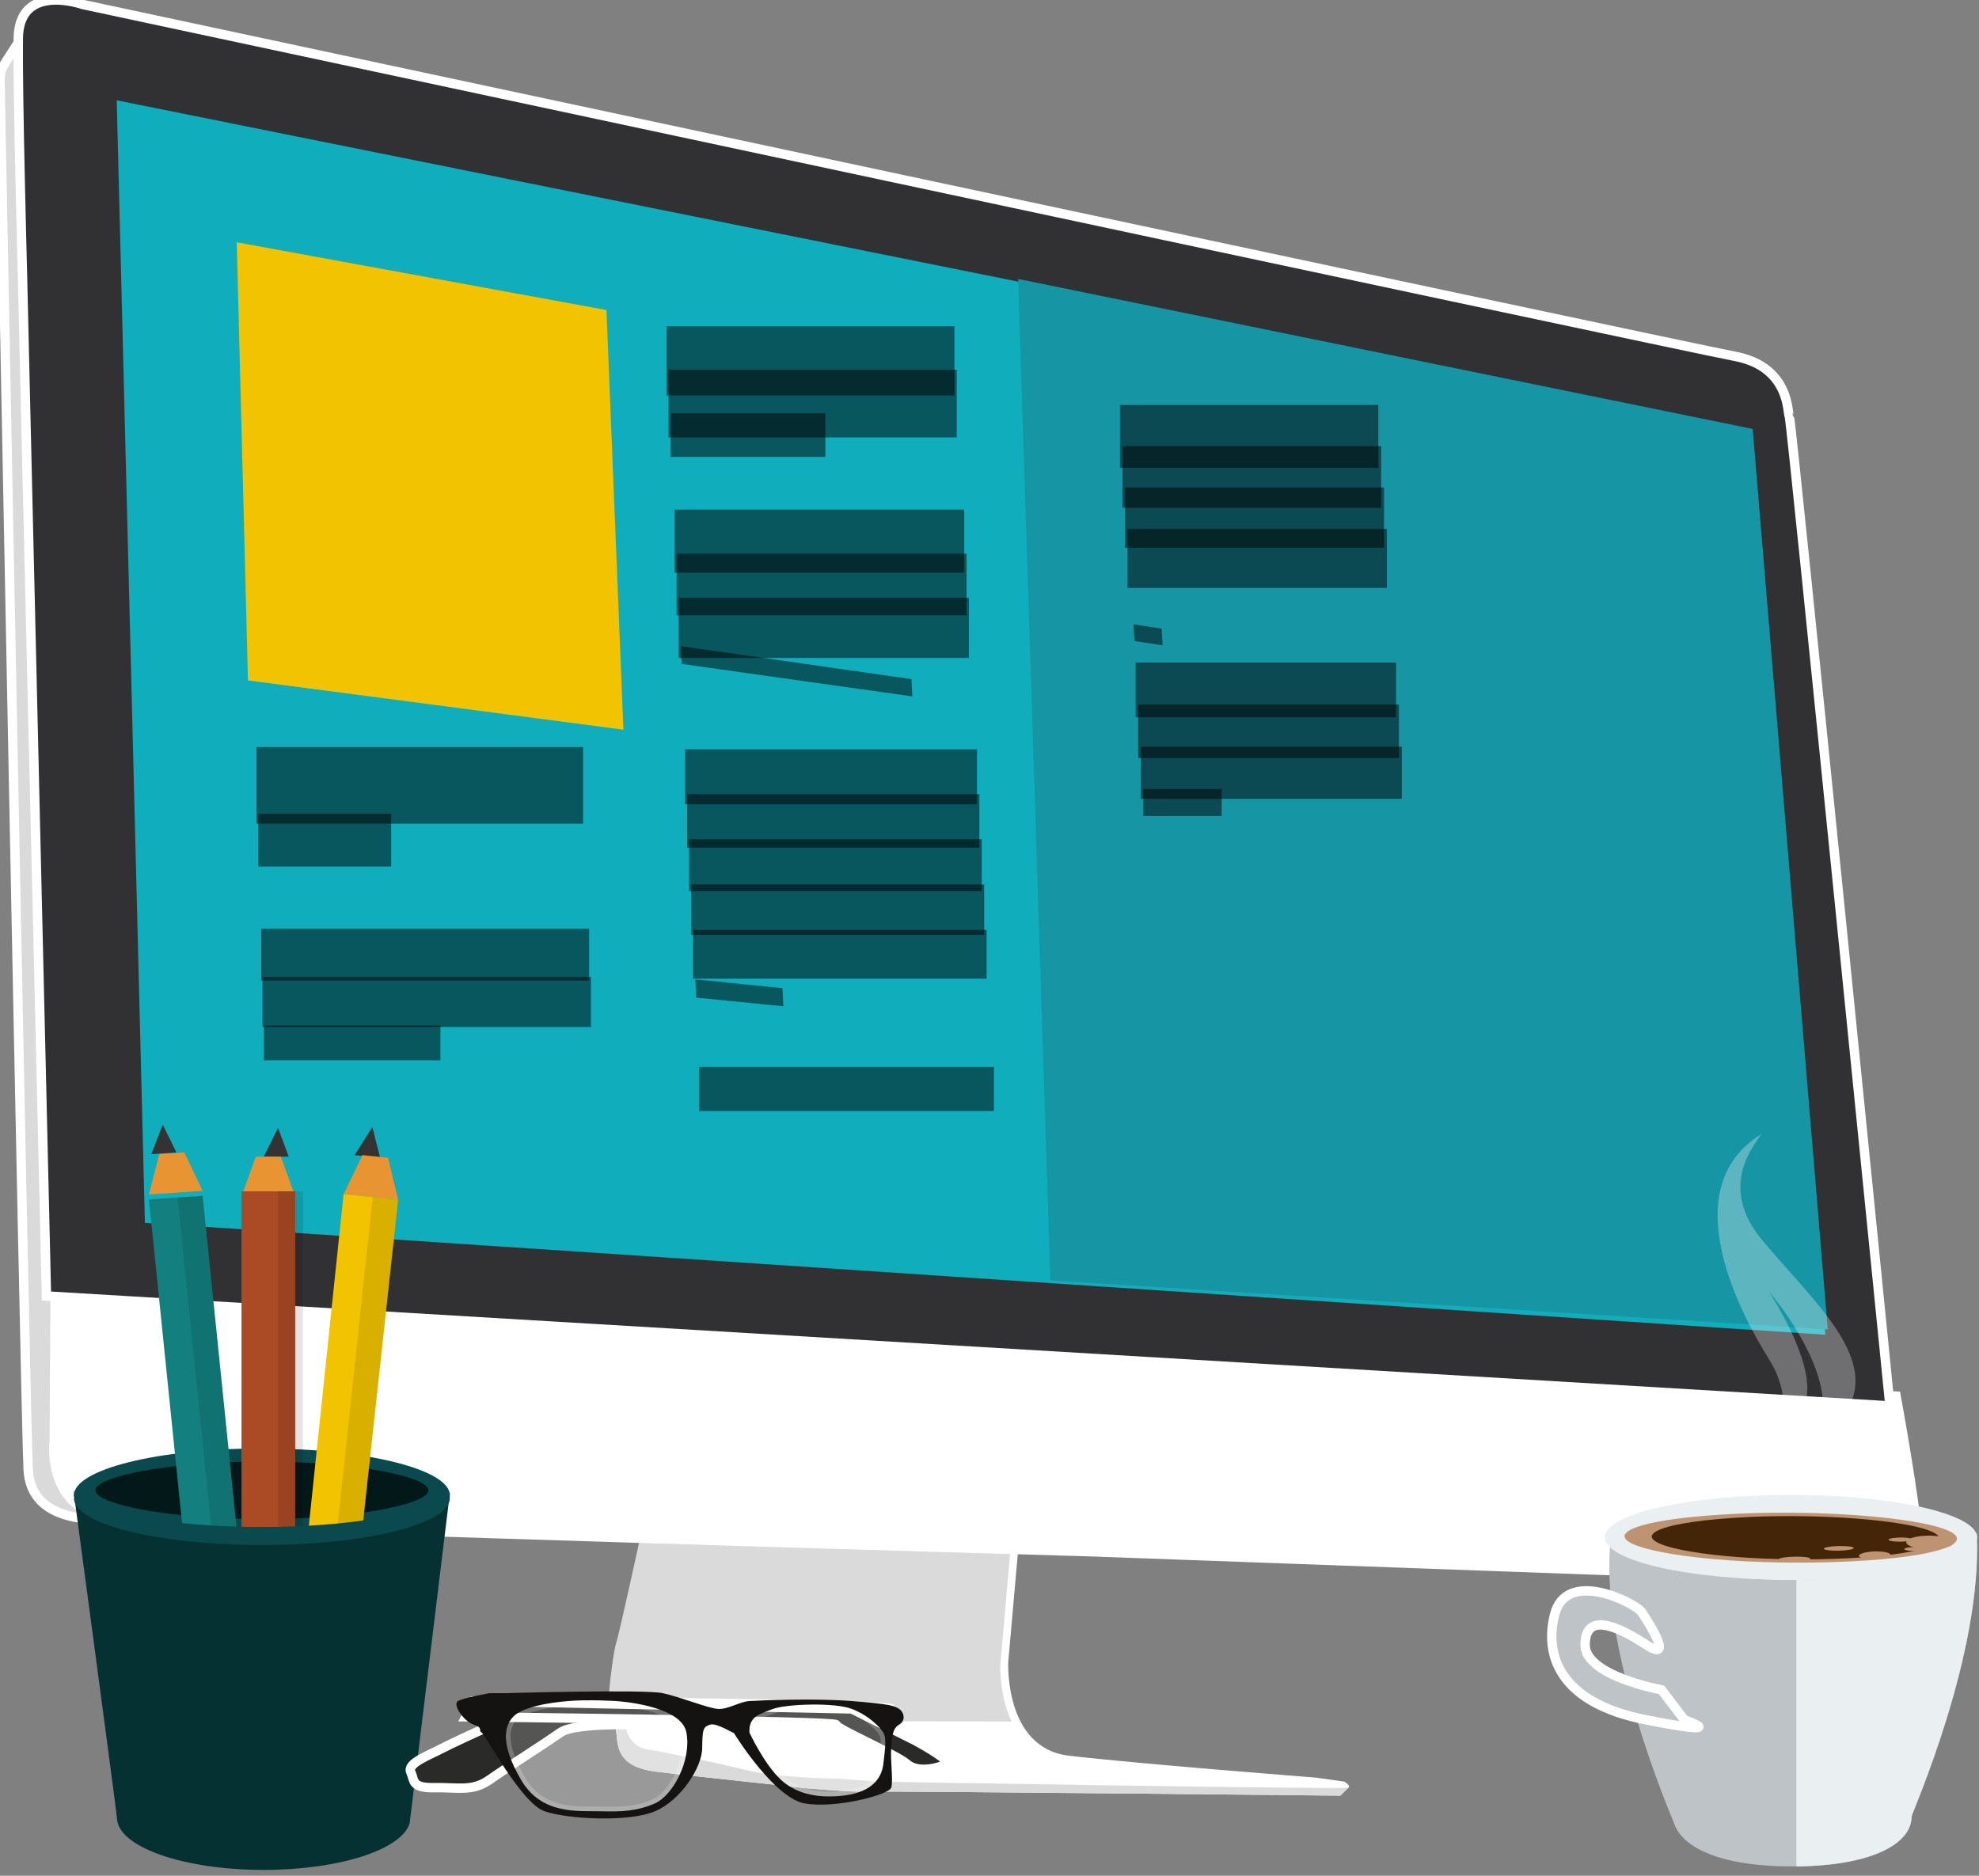 <?xml version="1.0" standalone="no"?><!-- Generator: Adobe Fireworks CS6, Export SVG Extension by Aaron Beall (http://fireworks.abeall.com) . Version: 0.6.1  --><!DOCTYPE svg PUBLIC "-//W3C//DTD SVG 1.1//EN" "http://www.w3.org/Graphics/SVG/1.1/DTD/svg11.dtd"><svg id="Untitled-Page%201" viewBox="0 0 211 200" style="background-color:#ffffff00" version="1.1"	xmlns="http://www.w3.org/2000/svg" xmlns:xlink="http://www.w3.org/1999/xlink" xml:space="preserve"	x="0px" y="0px" width="211px" height="200px"><rect x="0" y="0" width="211" height="200" fill="#808080" stroke="none"/>	<g id="Layer%201">		<g>			<g>				<path d="M 108.575 165.027 L 70.598 163.756 L 70.381 163.749 L 69.093 163.749 C 69.093 163.749 66.948 173.625 66.518 175.046 C 66.089 176.467 65.374 183.075 65.66 184.426 C 65.946 185.775 65.374 188.333 69.952 188.902 C 74.529 189.47 85.043 190.536 85.401 190.607 C 85.759 190.679 90.837 191.105 92.911 191.034 C 94.985 190.962 142.907 191.46 142.907 191.46 L 143.766 190.607 C 144.052 190.394 143.337 189.968 143.337 189.968 L 140.333 189.542 C 140.333 189.542 120.849 188.023 113.94 187.197 C 107.03 186.37 107.502 177.178 107.502 177.178 L 108.575 165.027 ZM 70.595 163.749 L 70.381 163.749 L 70.598 163.756 L 70.595 163.749 Z" fill="#ffffff"/>				<path d="M 67.806 174.833 C 68.163 172.701 70.381 163.749 70.381 163.749 L 69.093 163.749 C 69.093 163.749 66.948 173.625 66.518 175.046 C 66.089 176.467 65.374 183.075 65.66 184.426 C 65.946 185.775 65.374 188.333 69.952 188.902 C 74.529 189.47 85.043 190.536 85.401 190.607 C 85.759 190.679 90.837 191.105 92.911 191.034 C 94.985 190.962 142.907 191.46 142.907 191.46 L 143.766 190.607 C 143.48 190.82 93.555 189.968 93.555 189.968 L 89.485 189.651 C 89.485 189.651 83.112 189.612 79.393 188.689 C 75.674 187.765 69.308 186.557 69.308 186.557 C 69.308 186.557 67.234 186.557 66.733 184.212 C 66.232 181.867 67.448 176.965 67.806 174.833 ZM 70.595 163.749 L 70.381 163.749 L 70.598 163.756 L 70.595 163.749 Z" fill="#dadada"/>				<path d="M 69.541 163.962 L 68.254 163.962 C 68.254 163.962 66.108 173.838 65.679 175.26 C 65.327 176.424 64.783 181.072 64.756 183.456 L 107.864 183.557 C 106.492 180.725 106.663 177.391 106.663 177.391 L 107.735 165.241 L 69.758 163.969 L 69.541 163.962 ZM 69.755 163.962 L 69.541 163.962 L 69.758 163.969 L 69.755 163.962 Z" fill="#dadada"/>				<path d="M 13.947 162.256 L 11.577 162.091 C 8.839 162.023 3.295 161.88 3.004 156.714 C 2.713 151.548 0 8.565 0 8.565 C 0 8.565 0.005 7.777 0.215 7.285 C 0.424 6.794 3.333 2.47 3.333 2.47 L 10.873 1.79 L 14.377 137.103 L 31.328 162.895 L 13.947 162.256 Z" stroke="#ffffff00" stroke-width="1" fill="#dadada"/>				<path d="M 5.882 138.608 L 5.78 153.73 C 5.78 153.73 4.779 161.404 12.646 162.043 C 20.514 162.683 116.3 165.454 116.3 165.454 L 198.482 168.438 C 198.482 168.438 204.777 168.793 204.491 164.388 C 204.204 159.982 202.161 148.863 202.161 148.863 L 107.502 144.777 L 5.882 138.608 Z" stroke="#ffffff00" stroke-width="1" fill="#ffffff"/>				<path d="M 8.816 0.477 C 8.816 0.477 2.021 -1.938 1.95 4.101 C 1.878 10.141 2.379 28.615 2.379 28.615 L 4.954 138.182 L 201.505 149.906 C 201.505 149.906 190.991 44.602 190.776 44.389 C 190.562 44.176 190.937 39.113 184.983 37.994 C 179.028 36.875 8.816 0.477 8.816 0.477 Z" stroke="#ffffff00" stroke-width="1" fill="#313133"/>				<path d="M 12.445 10.696 L 185.179 45.442 L 194.62 142.32 L 15.45 130.383 L 12.445 10.696 Z" fill="#10adbc"/>			</g>			<path d="M 203.972 103.015 L 204.5 103.015 L 204.5 103.015 L 203.972 103.015 Z" fill="#6ea1a4"/>			<path d="M 108.552 29.744 L 186.87 45.738 L 194.876 141.745 L 111.994 136.519 L 108.552 29.744 Z" fill="#1695a4"/>			<g>				<path d="M 28.115 123.329 L 30.787 123.329 L 29.642 120.256 L 28.115 123.329 Z" fill="#333333"/>				<path d="M 37.807 123.164 L 40.529 123.448 L 39.701 120.175 L 37.807 123.164 Z" fill="#333333"/>				<path d="M 16.137 123.06 L 18.808 122.88 L 17.351 119.907 L 16.137 123.06 Z" fill="#333333"/>				<path d="M 25.748 127.554 L 27.275 123.329 L 29.947 123.329 L 31.474 127.554 L 25.748 127.554 Z" fill="#e99432"/>				<path d="M 36.633 127.322 L 38.647 123.164 L 41.369 123.448 L 42.451 127.911 L 36.633 127.322 Z" fill="#e99432"/>				<path d="M 15.879 127.356 L 16.976 123.06 L 19.648 122.88 L 21.604 126.973 L 15.879 127.356 Z" fill="#e99432"/>				<g>					<path id="Ellipse" d="M 7.886 159.434 C 7.886 156.676 16.857 154.44 27.924 154.44 C 38.991 154.44 47.962 156.676 47.962 159.434 C 47.962 162.192 38.991 164.427 27.924 164.427 C 16.857 164.427 7.886 162.192 7.886 159.434 Z" fill="#0a494d"/>					<path id="Ellipse2" d="M 10.176 158.906 C 10.176 157.421 18.122 155.833 27.924 155.833 C 37.726 155.833 45.672 157.421 45.672 158.906 C 45.672 160.391 37.726 161.978 27.924 161.978 C 18.122 161.978 10.176 160.391 10.176 158.906 Z" fill="#021819"/>					<path d="M 25.748 127.025 L 25.748 172.35 L 31.474 172.35 L 31.474 127.025 L 25.748 127.025 Z" fill="#ab4b25"/>					<path d="M 36.633 127.322 L 31.937 172.123 L 37.597 172.493 L 42.451 127.911 L 36.633 127.322 Z" fill="#f2c300"/>					<path d="M 15.879 127.885 L 20.481 172.878 L 26.206 172.493 L 21.604 127.501 L 15.879 127.885 Z" fill="#137f7f"/>					<path opacity="0.102" d="M 29.642 127.025 L 29.642 172.35 L 32.313 172.35 L 32.313 127.025 L 29.642 127.025 Z" fill="#000000"/>					<path opacity="0.102" d="M 39.743 127.637 L 34.962 172.321 L 37.597 172.493 L 42.451 127.911 L 39.743 127.637 Z" fill="#000000"/>					<path opacity="0.102" d="M 18.932 127.68 L 23.535 172.673 L 26.206 172.493 L 21.604 127.501 L 18.932 127.68 Z" fill="#000000"/>					<path d="M 47.981 159.053 L 47.962 159.061 C 47.938 161.814 38.976 164.043 27.924 164.043 C 16.857 164.043 7.886 161.808 7.886 159.05 L 7.821 158.828 C 7.821 158.828 12.466 193.45 12.466 193.811 C 12.466 196.887 19.472 199.38 28.115 199.38 C 36.213 199.38 42.874 197.191 43.682 194.385 L 47.981 159.053 Z" fill="#063133"/>					<path d="M 7.886 159.746 C 7.886 162.503 16.857 164.739 27.924 164.739 C 38.991 164.739 47.962 162.503 47.962 159.746 L 45.672 159.746 C 45.672 161.231 37.726 162.818 27.924 162.818 C 18.122 162.818 10.176 161.231 10.176 159.746 L 7.886 159.746 Z" fill="#0a494d"/>				</g>			</g>			<g>				<g>					<g>						<path d="M 171.817 163.695 C 174.054 159.892 171.835 163.703 171.835 163.703 C 171.86 166.328 180.549 168.455 191.265 168.455 C 201.996 168.455 210.758 163.481 210.758 163.481 C 211.42 176.427 203.811 193.35 203.811 193.694 C 203.811 196.628 199.461 199.006 191.08 199.006 C 183.228 199.006 179.212 196.918 178.429 194.242 C 178.429 194.242 170.098 174.922 171.817 163.695 Z" fill="#bec3c7"/>						<path id="Ellipse3" d="M 210.799 163.922 C 210.799 161.421 201.916 159.394 190.958 159.394 C 180 159.394 171.117 161.421 171.117 163.922 C 171.117 166.422 180 168.449 190.958 168.449 C 201.916 168.449 210.799 166.422 210.799 163.922 Z" fill="#eaeff2"/>						<path d="M 174.965 171.791 C 173.804 170.649 166.963 167.349 165.745 172.168 C 164.713 176.248 166.002 181.516 175.517 183.38 C 185.032 185.245 179.588 183.38 179.588 183.38 L 177.145 180.177 C 177.145 180.177 168.976 178.699 169.002 175.372 C 169.028 172.045 172.067 173.114 175.517 175.372 C 178.966 177.63 174.965 171.791 174.965 171.791 Z" stroke="#ffffff00" stroke-width="1" fill="#bec3c7"/>						<path opacity="0.302" d="M 187.803 120.915 C 186.999 122.135 183.187 126.508 187.803 132.127 C 192.42 137.746 199.246 143.643 197.575 148.944 C 195.905 154.246 185.36 160.957 185.36 160.957 C 185.36 160.957 194.926 154.304 194.318 148.944 C 193.71 143.585 188.618 137.732 188.618 137.732 C 188.618 137.732 192.795 144.035 192.689 148.144 C 192.549 153.611 186.989 157.754 186.989 157.754 C 186.989 157.754 192.936 151.834 188.618 144.94 C 185.889 140.585 178.223 126.831 187.803 120.915 Z" fill="#ffffff"/>					</g>					<path d="M 191.525 199.006 L 191.525 168.455 C 202.137 168.375 210.758 163.481 210.758 163.481 C 211.42 176.427 203.811 193.35 203.811 193.694 C 203.811 196.576 199.614 198.923 191.525 199.006 Z" fill="#eaeff2"/>				</g>				<path d="M 178.246 165.688 C 169.511 164.232 172.599 162.135 183.965 161.466 C 193.021 160.933 202.757 161.661 206.726 162.844 C 210.214 163.884 208.881 165.179 203.374 165.947 C 196.831 166.86 185.507 166.897 178.246 165.688 L 178.246 165.688 Z" fill="#bd9372"/>				<path d="M 180.213 165.426 C 173.081 164.189 175.603 162.431 185.022 161.83 C 192.782 161.336 201.396 161.933 205.002 162.969 C 208.217 163.893 207.001 165.05 201.981 165.721 C 196.135 166.501 186.31 166.484 180.213 165.426 L 180.213 165.426 Z" fill="#452507"/>				<path d="M 198.507 166.119 C 197.963 165.943 198.165 165.673 198.954 165.519 C 199.73 165.368 200.768 165.391 201.279 165.565 C 201.782 165.737 201.594 165.997 200.851 166.149 C 200.096 166.305 199.044 166.293 198.507 166.119 L 198.507 166.119 Z" fill="#bd9372"/>				<path d="M 203.703 164.861 C 202.873 164.516 203.192 164.055 204.403 163.842 C 205.581 163.636 207.128 163.751 207.875 164.087 C 208.606 164.417 208.32 164.849 207.223 165.064 C 206.097 165.284 204.515 165.199 203.703 164.861 L 203.703 164.861 Z" fill="#bd9372"/>				<path d="M 203.812 164.805 C 203.671 164.769 203.725 164.72 203.932 164.694 C 204.139 164.669 204.418 164.678 204.556 164.713 C 204.693 164.748 204.64 164.797 204.437 164.822 C 204.233 164.848 203.953 164.84 203.812 164.805 L 203.812 164.805 Z" fill="#bd9372"/>				<path d="M 203.788 164.515 C 203.702 164.493 203.735 164.463 203.861 164.448 C 203.987 164.434 204.157 164.439 204.242 164.461 C 204.326 164.482 204.293 164.513 204.169 164.527 C 204.044 164.542 203.874 164.537 203.788 164.515 L 203.788 164.515 Z" fill="#bd9372"/>				<path d="M 203.262 165.297 C 202.855 165.198 203.011 165.056 203.606 164.981 C 204.191 164.907 204.971 164.928 205.352 165.025 C 205.728 165.121 205.583 165.257 205.023 165.332 C 204.454 165.408 203.664 165.394 203.262 165.297 L 203.262 165.297 Z" fill="#bd9372"/>				<path d="M 201.582 164.297 C 201.175 164.198 201.331 164.056 201.926 163.981 C 202.511 163.907 203.291 163.928 203.672 164.025 C 204.049 164.121 203.903 164.257 203.344 164.332 C 202.774 164.408 201.984 164.394 201.582 164.297 L 201.582 164.297 Z" fill="#bd9372"/>				<path d="M 205.109 164.698 C 204.724 164.598 204.873 164.46 205.438 164.392 C 205.994 164.325 206.734 164.352 207.095 164.45 C 207.451 164.547 207.312 164.68 206.78 164.748 C 206.239 164.818 205.489 164.796 205.109 164.698 L 205.109 164.698 Z" fill="#bd9372"/>				<path d="M 194.54 165.046 C 194.826 164.909 195.746 164.821 196.581 164.849 C 197.395 164.877 197.829 165.005 197.563 165.138 C 197.296 165.27 196.415 165.361 195.58 165.34 C 194.725 165.316 194.252 165.185 194.54 165.046 L 194.54 165.046 Z" fill="#bd9372"/>				<path d="M 191.384 165.978 C 192.303 165.963 193.021 166.059 193.01 166.192 C 192.999 166.324 192.262 166.448 191.346 166.469 C 190.408 166.49 189.639 166.395 189.649 166.258 C 189.659 166.118 190.445 165.993 191.384 165.978 L 191.384 165.978 Z" fill="#bd9372"/>			</g>			<g>				<path d="M 25.241 25.833 L 64.66 33.056 L 66.469 77.804 L 26.438 72.55 L 25.241 25.833 Z" fill="#f2c300"/>				<rect opacity="0.502" x="27.352" y="79.656" width="34.814" height="8.166" fill="#000000"/>				<rect opacity="0.502" x="27.536" y="86.762" width="14.17" height="5.631" fill="#000000"/>				<rect opacity="0.502" x="27.854" y="99.033" width="34.959" height="5.512" fill="#000000"/>				<rect opacity="0.502" x="71.075" y="34.79" width="30.687" height="7.371" fill="#000000"/>				<rect opacity="0.502" x="72.136" y="59.032" width="30.919" height="6.569" fill="#000000"/>				<rect opacity="0.502" x="73.258" y="84.681" width="31.163" height="5.704" fill="#000000"/>				<rect opacity="0.502" x="119.68" y="47.57" width="27.579" height="6.567" fill="#000000"/>				<rect opacity="0.502" x="73.68" y="94.304" width="31.255" height="5.375" fill="#000000"/>				<rect opacity="0.502" x="120.217" y="56.395" width="27.649" height="6.29" fill="#000000"/>				<rect opacity="0.502" x="121.084" y="70.641" width="27.762" height="5.839" fill="#000000"/>				<rect opacity="0.502" x="121.629" y="79.62" width="27.833" height="5.553" fill="#000000"/>				<rect opacity="0.502" x="121.356" y="75.123" width="27.797" height="5.696" fill="#000000"/>				<rect opacity="0.502" x="121.904" y="84.132" width="8.349" height="2.877" fill="#000000"/>				<rect opacity="0.502" x="71.93" y="54.335" width="30.874" height="6.726" fill="#000000"/>				<rect opacity="0.502" x="73.049" y="79.894" width="31.118" height="5.867" fill="#000000"/>				<rect opacity="0.502" x="119.413" y="43.179" width="27.544" height="6.704" fill="#000000"/>				<rect opacity="0.502" x="27.987" y="104.177" width="35.017" height="5.324" fill="#000000"/>				<rect opacity="0.502" x="71.278" y="39.418" width="30.731" height="7.219" fill="#000000"/>				<rect opacity="0.502" x="72.342" y="63.744" width="30.964" height="6.411" fill="#000000"/>				<rect opacity="0.502" x="73.469" y="89.484" width="31.209" height="5.54" fill="#000000"/>				<rect opacity="0.502" x="119.948" y="51.976" width="27.614" height="6.429" fill="#000000"/>				<rect opacity="0.502" x="73.891" y="99.142" width="31.301" height="5.209" fill="#000000"/>				<rect opacity="0.502" x="28.121" y="109.342" width="18.835" height="3.714" fill="#000000"/>				<rect opacity="0.502" x="74.531" y="113.758" width="31.44" height="4.703" fill="#000000"/>				<rect opacity="0.502" x="71.481" y="44.062" width="16.519" height="4.649" fill="#000000"/>				<path opacity="0.502" d="M 72.582 68.892 L 97.177 72.411 L 97.274 74.255 L 72.665 70.788 L 72.582 68.892 Z" fill="#000000"/>				<path opacity="0.502" d="M 74.138 104.425 L 83.428 105.366 L 83.518 107.292 L 74.223 106.372 L 74.138 104.425 Z" fill="#000000"/>				<path opacity="0.502" d="M 120.85 66.564 L 123.849 67.027 L 123.959 68.807 L 120.959 68.35 L 120.85 66.564 Z" fill="#000000"/>			</g>			<g>				<path d="M 47.152 186.411 C 45.76 187.153 43.375 187.996 43.793 188.93 C 44.21 189.864 43.851 190.66 46.312 190.609 C 48.773 190.558 50.351 191.064 52.191 189.769 C 54.031 188.475 58.028 185.947 59.749 184.731 C 61.471 183.516 69.646 183.97 70.667 183.892 C 71.689 183.814 95.862 183.892 95.862 183.892 C 95.862 183.892 94.747 182.694 95.023 182.212 C 95.298 181.731 58.07 181.373 58.07 181.373 C 58.07 181.373 48.674 185.599 47.152 186.411 Z" stroke="#ffffff00" stroke-width="1" fill="#2a2a28"/>				<path d="M 97.542 185.571 C 97.542 185.571 101.571 187.724 100.901 188.09 C 100.232 188.457 97.922 189.142 96.702 188.09 C 95.482 187.039 89.043 184.288 89.144 183.892 C 89.244 183.495 49.672 183.052 49.672 183.052 L 50.511 181.373 L 90.823 182.212 L 97.542 185.571 Z" stroke="#ffffff00" stroke-width="1" fill="#2a2a28"/>				<path opacity="0.2" d="M 65.628 181.373 C 65.628 181.373 72.629 181.751 73.187 184.731 C 73.745 187.712 71.745 191.443 69.828 192.289 C 67.91 193.134 66.234 193.191 63.949 193.128 C 61.664 193.065 57.742 193.543 55.55 189.769 C 53.358 185.997 53.729 184.088 54.711 183.052 C 55.692 182.016 58.417 181.553 60.589 181.373 C 62.762 181.192 65.628 181.373 65.628 181.373 Z" stroke="#ffffff00" stroke-width="1" fill="#ffffff"/>				<path opacity="0.2" d="M 79.906 184.731 C 79.906 184.731 81.454 188.09 83.265 189.769 C 85.076 191.449 87.543 191.737 89.984 191.449 C 92.424 191.16 93.947 190.032 94.183 188.09 C 94.419 186.148 94.498 185.256 94.183 184.731 C 93.868 184.207 92.661 182.921 90.823 182.212 C 88.986 181.504 83.842 181.688 82.425 182.212 C 81.008 182.737 79.801 183.026 79.906 184.731 Z" stroke="#ffffff00" stroke-width="1" fill="#ffffff"/>				<path d="M 65.628 181.373 C 65.628 181.373 72.629 181.751 73.187 184.731 C 73.745 187.712 71.745 191.443 69.828 192.289 C 67.91 193.134 66.234 193.191 63.949 193.128 C 61.664 193.065 57.742 193.543 55.55 189.769 C 53.358 185.997 53.729 184.088 54.711 183.052 C 55.692 182.016 58.417 181.553 60.589 181.373 C 62.762 181.192 65.628 181.373 65.628 181.373 ZM 79.906 184.731 C 79.801 183.026 81.008 182.737 82.425 182.212 C 83.842 181.688 88.986 181.504 90.823 182.212 C 92.661 182.921 93.868 184.207 94.183 184.731 C 94.498 185.256 94.419 186.148 94.183 188.09 C 93.947 190.032 92.424 191.16 89.984 191.449 C 87.543 191.737 85.076 191.449 83.265 189.769 C 81.454 188.09 79.906 184.731 79.906 184.731 ZM 75.706 183.892 C 76.416 183.662 78.206 184.852 78.239 184.761 C 78.218 184.725 78.214 184.715 78.226 184.731 C 78.237 184.747 78.24 184.755 78.239 184.761 C 78.561 185.318 82.663 191.741 85.784 192.289 C 89.108 192.872 94.786 191.363 95.023 190.609 C 95.259 189.856 94.902 187.549 95.023 186.411 C 95.143 185.273 95.073 184.368 95.862 183.892 C 96.651 183.416 96.35 182.518 95.862 182.212 C 95.375 181.907 95.079 181.703 90.823 181.373 C 86.797 181.06 80.973 181.302 79.906 181.373 C 78.838 181.443 77.62 182.285 76.546 182.212 C 75.472 182.14 72.593 180.957 70.667 180.533 C 68.742 180.109 53.871 180.533 53.871 180.533 L 52.191 180.533 C 52.191 180.533 49.463 181.012 48.832 181.373 C 48.201 181.733 49.456 183.556 50.511 183.892 C 51.566 184.228 50.962 184.539 51.351 184.731 C 51.74 184.924 55.58 192.282 58.07 193.128 C 60.56 193.975 67.026 194.312 69.828 193.128 C 72.629 191.944 74.841 188.419 74.867 186.411 C 74.892 184.402 74.954 184.136 75.706 183.892 Z" fill="#141312"/>			</g>		</g>	</g></svg>